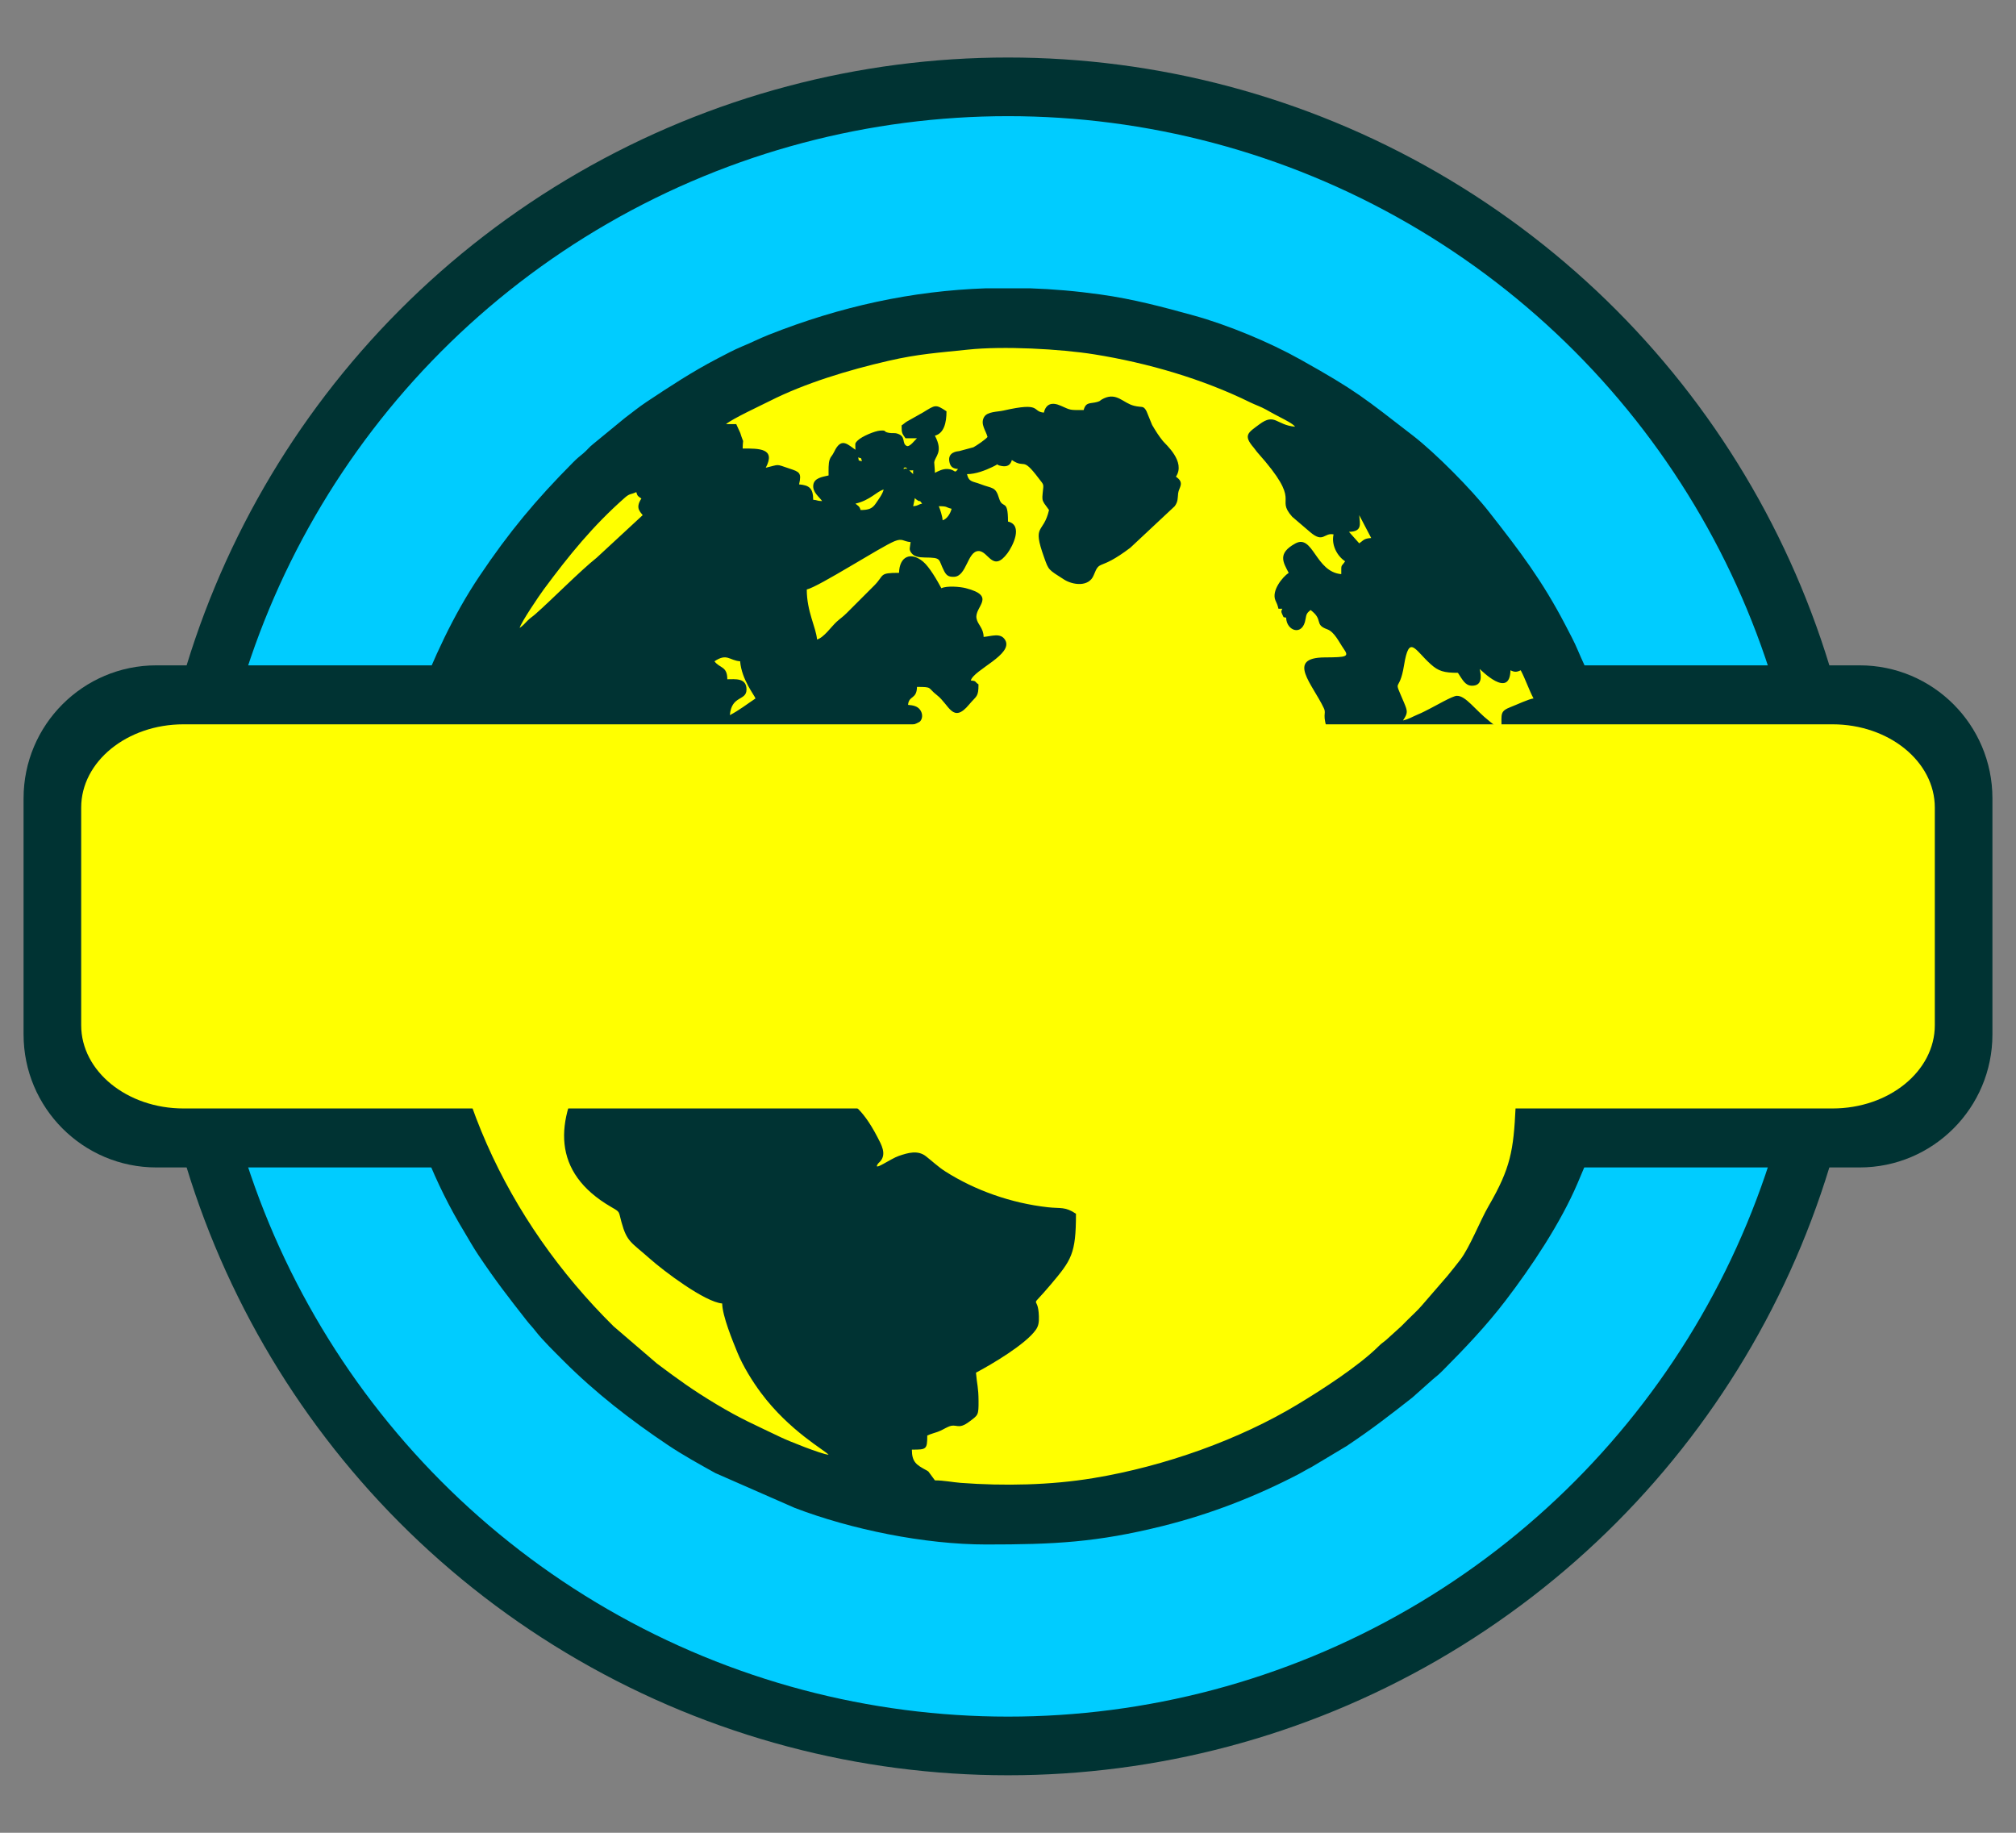 <?xml version="1.0" encoding="UTF-8"?>
<!DOCTYPE svg PUBLIC "-//W3C//DTD SVG 1.1//EN" "http://www.w3.org/Graphics/SVG/1.1/DTD/svg11.dtd">
<!-- Creator: CorelDRAW 2017 -->
<svg xmlns="http://www.w3.org/2000/svg" xml:space="preserve" width="550px" height="500px" version="1.1" style="shape-rendering:geometricPrecision; text-rendering:geometricPrecision; image-rendering:optimizeQuality; fill-rule:evenodd; clip-rule:evenodd"
viewBox="0 0 550 500"
 xmlns:xlink="http://www.w3.org/1999/xlink">
 <rect x="0" y="0" width="550" height="500" fill="#808080" stroke="none"/>
 <defs>
  <style type="text/css">
   <![CDATA[
    .str0 {stroke:#003333;stroke-width:16;stroke-miterlimit:22.926}
    .fil1 {fill:#003333}
    .fil0 {fill:#00CCFF}
    .fil2 {fill:yellow}
   ]]>
  </style>
 </defs>
 <g id="Слой_x0020_1">
  <circle class="fil0 str0" cx="275" cy="250" r="226.31"/>
  <path class="fil1" d="M42.67 181.51l464.66 0c20.01,0 36.24,16.25 36.24,36.28l0 64.42c0,20.03 -16.23,36.28 -36.24,36.28l-464.66 0c-20.01,0 -36.24,-16.25 -36.24,-36.28l0 -64.42c0,-20.03 16.23,-36.28 36.24,-36.28z"/>
  <circle class="fil2" cx="275" cy="250" r="170.67"/>
  <path class="fil1" d="M269.1 78.65l11.79 0c6.37,0.21 12.82,0.77 19.35,1.69 8.96,1.25 16.95,3.39 25.39,5.72 9.38,2.59 20.74,7.31 29.21,12.06 15.28,8.55 17.21,10.36 30.66,20.74 6.06,4.68 15.92,14.62 20.78,20.84 8.36,10.67 14.46,18.66 20.84,30.92 1.08,2.08 2.4,4.52 3.34,6.78 1.1,2.64 2.16,4.68 3.2,7.3 3.01,7.6 5.62,14.94 7.66,23.12 3.12,12.56 4.79,25.86 5.02,39.17l0 6.51c-0.12,7.32 -0.69,14.6 -1.69,21.74 -0.84,6.1 -1.98,11.57 -3.4,17.21 -2.71,10.79 -6.62,20.39 -10.88,30.39 -4.64,10.86 -12.52,22.7 -19.69,32.06 -5.18,6.78 -11.04,12.93 -17.05,18.97 -1.12,1.13 -1.57,1.46 -2.78,2.47l-5.55 4.94c-6.58,5.14 -10.7,8.38 -17.91,13.21l-9.62 5.76c-1.4,0.69 -2.17,1.23 -3.39,1.86 -11.84,6.17 -24.16,10.95 -37.21,14.21 -17.97,4.46 -29.49,5.03 -48.12,5.03 -16.83,0 -36.87,-4.1 -52.25,-9.99l-21.64 -9.49c-4.43,-2.47 -8.77,-4.85 -12.97,-7.66 -10.22,-6.85 -19.75,-14.26 -28.45,-22.95 -2.29,-2.3 -5.7,-5.62 -7.63,-8.11 -0.93,-1.22 -1.45,-1.65 -2.39,-2.85 -5.15,-6.58 -8.38,-10.71 -13.21,-17.91 -1.43,-2.14 -2.51,-4.09 -3.84,-6.31 -4.02,-6.63 -7.46,-13.58 -10.33,-20.79 -3.07,-7.71 -5.61,-14.87 -7.66,-23.12 -4.47,-17.97 -5.02,-29.5 -5.02,-48.12 0,-6.72 0.86,-13.43 1.69,-19.29 1.24,-8.96 3.39,-16.96 5.72,-25.4 0.63,-2.28 1.6,-5.23 2.52,-7.61 4.68,-12.11 9.96,-23.76 17.2,-34.56 8.08,-12.04 15.42,-20.85 25.58,-31.07 1.12,-1.13 1.57,-1.46 2.78,-2.46 1.06,-0.89 1.55,-1.66 2.7,-2.55l8.64 -7.09c1.95,-1.47 3.78,-2.96 5.83,-4.33 6.29,-4.18 12.6,-8.33 19.3,-11.81 2.08,-1.08 4.53,-2.41 6.79,-3.35 2.64,-1.08 4.68,-2.15 7.3,-3.19 19.54,-7.75 39.16,-12.01 59.39,-12.69l0 0zm-43.05 318.22c-1.99,-0.17 -10.89,-3.73 -13.06,-4.78 -7.08,-3.41 -10.8,-4.95 -17.57,-9.01 -6.51,-3.92 -10.08,-6.52 -16.19,-11.09l-11.85 -10.17c-29.21,-28.9 -47.3,-67.18 -47.3,-110.08 0,-12.56 0.79,-22.72 3.16,-32.86l2.79 0c-0.12,1.45 -0.86,4.15 -1.26,5.72 -0.51,2.03 -1,3.63 -0.64,5.96 0.66,4.46 0.83,8.54 1.58,12.76 0.55,3.11 3.05,3.6 7.17,6.83 11.3,8.88 21.79,23.18 27.53,36.11 1.29,2.91 0.96,2.62 -0.44,5.02 -8.5,14.45 -9.63,28.47 6.74,37.98 2.59,1.51 1.98,1.07 2.84,4.16 1.49,5.46 2.69,5.47 7.62,9.86 3.97,3.54 15.14,11.93 19.85,12.32 0.08,3.51 2.87,10.22 4.14,13.34 1.55,3.79 4.12,7.92 6.45,11.05 7.75,10.42 17.65,15.8 18.44,16.88l0 0zm145.81 -193.03l0.11 0.1c-0.01,0 -0.14,-0.07 -0.11,-0.1zm10.9 -7.3c1.37,-2.04 1.29,-2.46 0.26,-4.91 -3.11,-7.32 -1.29,-2.03 0.03,-10.17 1.4,-8.54 2.91,-4.16 7.26,-0.27 2.08,1.88 3.57,2.36 7.43,2.36 1.27,1.9 1.99,3.52 3.85,3.52 2.72,0.01 2.6,-2.43 2.1,-4.56 0.28,0.19 8.21,8.35 8.39,0.35 1.11,0.53 1.68,0.53 2.8,0 1.28,2.42 2.22,5.27 3.49,7.69 -1.21,0.1 -4.64,1.73 -6.1,2.28 -3.11,1.2 -2.63,1.83 -2.63,5.76 -1.45,-0.12 -2.34,-1.1 -3.36,-1.89 -3.89,-3.06 -6.42,-6.97 -8.87,-6.87 -1.18,0.05 -5.7,2.69 -7.13,3.4 -1.29,0.65 -2.17,1.16 -3.53,1.71 -1.55,0.66 -2.37,1.23 -3.99,1.61l0 -0.01zm-187.84 -16.13c3.42,-2.3 4.03,-0.24 7,0 0.41,5.03 3.97,9.33 4.19,10.14 -2.37,1.58 -4.36,3.16 -6.99,4.55 0.45,-5.49 4.54,-3.81 4.54,-7 0,-3.25 -3.11,-2.79 -5.24,-2.79 0,-3.62 -2.06,-2.95 -3.5,-4.9zm155.96 -11.89l0 0zm-1.04 -2.45l0 0zm18.18 -20.98l0 0zm2.8 -4.55l3.27 6.24c-2.05,0.1 -2.16,0.71 -3.27,1.45l-2.8 -3.14c3.66,-0.08 3.01,-2.03 2.8,-4.55l0 0zm-0.36 -0.7l0.36 0.7 -0.36 -0.7zm-0.34 -0.7l0.34 0.7 -0.34 -0.7zm-0.36 -0.7l0.36 0.7 -0.36 -0.7zm-113.64 -0.34c2.52,0 1.74,0.29 3.49,0.7 -0.27,1.17 -1.22,2.82 -2.45,3.14 -0.01,-0.94 -0.72,-3.13 -1.04,-3.84l0 0zm113.3 -0.36l0.34 0.7 -0.34 -0.7zm0 0l0 0zm-120.29 0.36l0.46 -2.22c0.43,0.42 0.15,0.19 0.55,0.49 1.16,0.85 0.45,-0.32 1.43,1.03 -1.29,0.29 -0.98,0.57 -2.44,0.7l0 0zm119.59 -1.4l0 0zm0 0l0 0zm-226.95 34.61c0.35,-1.48 5.44,-8.99 6.59,-10.53 6.89,-9.3 13.45,-17.39 22.16,-25.05 1.31,-1.15 1.6,-0.78 3.07,-1.48 0.31,1.14 0.51,1.15 1.4,1.75 -1.79,2.66 -0.23,3.68 0.35,4.54l-12.54 11.6c-4.63,3.69 -12.22,11.43 -16.75,15.41 -0.86,0.76 -1.23,0.89 -2.1,1.75 -0.81,0.81 -1.27,1.41 -2.18,2.01l0 0zm99.31 -37.76c-0.29,1.25 -1.44,2.74 -2.15,3.8 -0.94,1.38 -1.89,1.79 -4.15,1.79 -0.28,-1.06 -0.65,-1.1 -1.4,-1.74 4.11,-0.96 5.76,-3.33 7.7,-3.85l0 0zm0 0l0 0zm6.99 -5.24c1.58,0.17 0.89,-0.53 1.06,1.04l-1.06 -1.04zm0 0l0 0zm-1.4 -0.7c0.38,-0.38 1.34,0.55 0.4,0.18 -0.01,-0.01 -0.98,0.4 -0.4,-0.18zm-12.59 -2.8c1.06,0.27 0.77,0 1.06,1.04 -1.46,-0.38 -0.58,-0.14 -1.06,-1.04zm-36.02 -9.09l0 0zm0 0c1.69,-1.47 9.68,-5.17 11.9,-6.3 9.65,-4.89 21.55,-8.48 32.38,-10.97 8.27,-1.91 13.6,-2.2 21.77,-3.07 9.53,-1.01 25.05,-0.21 34.47,1.3 14.59,2.34 29.58,6.73 42.51,13.1 1.45,0.71 2.81,1.13 4.32,1.97 1.48,0.85 2.6,1.44 4.08,2.21 1.03,0.54 3.25,1.65 3.84,2.45 -5.18,-0.43 -5.47,-3.84 -9.75,-0.65 -3.07,2.3 -4.51,2.92 -1.55,6.36 0.55,0.64 0.5,0.72 1.07,1.37 12.58,14.09 4.57,11.99 9.44,17.49l4.9 4.19c3.64,3.11 3.76,0.06 6.38,0.62 -0.64,2.71 0.84,5.8 3.15,7.34 -1.14,1.7 -1.05,0.58 -1.05,3.5 -7.06,-0.59 -7.68,-11.02 -12.54,-8.36 -4.92,2.7 -3.32,5.12 -1.8,8.01 -1.71,1.14 -4.73,4.87 -3.63,7.49 0.43,1.03 0.54,1.04 0.83,2.3l1.06 0c-0.33,0.7 -0.36,0.73 -0.06,1.43 0.58,1.34 0.32,0.74 1.1,1.01 0.09,3.65 4.54,5.17 5.29,0.41 0.23,-1.5 0.42,-1.68 1.36,-2.5 3.64,2.67 0.92,3.96 4.54,5.25 2.03,0.72 3.28,3.6 4.5,5.31 1.54,2.2 0.92,2.33 -5.2,2.37 -10.6,0.08 -3.28,7.29 -0.19,13.88 0.79,1.69 -0.76,1.44 1.38,6.98 0.49,1.26 1.07,2.35 2.37,2.51 0.84,0.1 6.77,-1.97 7.63,-2.38 -1.18,5.09 -1.18,1.32 -2.91,3.7l-6.87 15.88c-3.1,6.96 -6.97,13.24 -11.05,19.37 -1.59,2.37 -6.11,7.06 -3.21,9.56 4.52,3.91 3.15,1.38 4.36,11.04 1.27,10.16 -1.4,8.81 -1.55,12.54 -0.07,2.15 3.94,4.61 5.41,5.98 0.8,0.73 1.07,1.16 1.99,1.86l10.07 8.8c2.41,2.14 9.11,7.87 12.43,5.62 1.44,-0.98 1.77,-3.56 3.33,-4.38 0.85,-0.45 4.81,-1.21 6.12,-1.57 1.86,-0.51 3.96,-1.14 5.97,-1.72 3.8,-1.1 7.67,-2.5 11.58,-3.46 5.69,-1.38 6.01,0.25 5.96,8.06l-0.71 10.48c-0.57,11.8 -1.36,16.57 -7.36,26.91 -2.29,3.93 -5.1,11.2 -7.72,14.65 -1.14,1.51 -2.23,2.81 -3.41,4.29l-7.14 8.25c-1.07,1.27 -2.46,2.48 -3.65,3.69 -0.73,0.72 -1.2,1.21 -1.92,1.93l-4.04 3.66c-0.86,0.76 -1.22,0.87 -2.09,1.75 -5.51,5.47 -15.51,11.91 -22.18,15.93 -15.73,9.5 -36.12,16.86 -55.79,20.1 -11.59,1.91 -24.23,2.17 -36.1,1.28 -2.16,-0.17 -4.61,-0.68 -7.02,-0.68l-1.78 -2.41c-0.27,-0.21 -0.42,-0.28 -0.64,-0.4 -2.58,-1.4 -3.87,-2.16 -3.87,-5.58 3.94,0 4.2,-0.01 4.2,-3.85 0.87,-0.41 1.97,-0.69 2.84,-1 1.16,-0.42 1.78,-0.88 2.87,-1.37 2.4,-1.07 2.54,1.03 5.84,-1.47 2.31,-1.76 2.47,-1.62 2.44,-5.59 -0.02,-3.84 -0.43,-4.39 -0.7,-7.71 4.38,-2.32 13.54,-7.75 16.31,-11.67 0.72,-1.03 0.91,-1.98 0.85,-3.72 -0.18,-6.44 -3.03,-1.2 3.22,-8.63 5.66,-6.72 6.9,-8.36 6.9,-19.34 -3,-2 -4.1,-1.37 -7.68,-1.77 -9.94,-1.11 -19.82,-4.58 -27.98,-9.78 -1.9,-1.21 -3.52,-2.76 -5.3,-4.15 -2.18,-1.69 -4.82,-0.95 -7.35,-0.08 -2.25,0.75 -7.12,4.32 -5.78,2.24 0.22,-0.34 0.39,-0.4 0.64,-0.69 1.89,-2.04 0.33,-4.68 -0.75,-6.75 -8.51,-16.34 -14.18,-8.11 -18.83,-12.65 -2.23,-2.17 -1.92,-5.81 -4.34,-8.25 -1.12,-1.14 -2.14,-1.9 -3.34,-2.96 -1.09,-0.96 -2.39,-1.85 -3.63,-2.65 -1.2,-0.77 -2.7,-1.62 -4.02,-2.29 -15.81,-8.07 -12.88,-2.35 -18.63,-5.84 -1.81,-1.09 -6.21,-4.47 -8.08,-4.54 -6.16,-0.27 -0.49,8.69 -16.64,-2.21 -1.34,-0.9 -0.78,-0.36 -1.56,-1.59 -5.03,-7.95 -9.93,-9.08 -10.13,-11.93 -0.06,-0.82 0.51,-5.06 0.7,-5.61 0.9,-2.69 4.1,-4.9 3.89,-8.72 -0.12,-2 -1.58,-2.6 -3.87,-2.47 -3.73,0.2 -5.44,2.83 -8.04,4.57 -2.08,-1.8 -1.62,-3.02 -2.01,-6.04 -0.3,-2.29 -0.09,-5.86 -0.09,-8.29 3.44,-2.31 5.07,-6.52 6.99,-10.15 10.22,0 8.25,2.24 12.84,3.98 1.59,0.61 3.17,-0.58 4.3,-1.18 0.26,3.16 1.59,3.49 4.9,3.49 0,5.76 0.7,10.04 0.7,15.74 -1.3,-0.68 -1.5,-1.06 -3.19,-1.36 -1.42,-0.27 -7.06,-1.06 -8.24,-0.28 -4.6,2.97 4.26,8.08 7.64,9.28 4.25,1.51 2.32,4.12 8.45,5.88 3.75,1.09 4.52,1.55 6.98,-1.18 1.94,-2.16 0.88,-3.01 -0.7,-4.4 -2.17,-1.92 -3.1,-5.56 -6.4,-5.84l0 -0.7c1.52,-0.4 3.36,-2.65 4.69,-3.69 1.39,-1.1 3.77,-2.45 3.17,-4.83 -0.56,-2.22 -2.53,-3.62 -1.57,-6.14 0.72,-1.89 3.22,-2.76 5.13,-3.64 1.69,-0.78 4.04,-2.28 5.61,-2.81 3.69,-1.25 6.18,2.81 9.54,-1.62l5.86 -7.07c1.61,-1.87 2.86,-2.14 5.24,-3.17 6.31,-2.72 12.3,-4.45 19.1,-6.42 2.41,-0.7 18.25,-4.4 19.34,-5.85 0.74,-0.96 0.53,-2.26 -0.12,-3.11 -0.72,-0.95 -1.86,-1.19 -3.25,-1.3 0.21,-2.62 2.37,-1.44 2.44,-4.9 4.38,0 2.78,0.19 5.45,2.25 3.35,2.59 4.31,7.93 8.78,2.54 2.01,-2.41 2.55,-1.96 2.55,-5.48 -1.14,-0.77 -0.48,-0.93 -2.1,-1.06 0.79,-2.92 11.74,-7.13 9.36,-11.07 -1.23,-2.05 -3.73,-0.99 -5.86,-0.82 -0.05,-2.48 -1.6,-3.29 -1.94,-5.04 -0.64,-3.2 5.64,-6.05 -2.93,-8.26 -1.54,-0.4 -5.16,-0.71 -6.66,0.02 -1.11,-2.08 -3.27,-5.84 -4.99,-7.26 -3.37,-2.8 -6.45,-1.43 -6.56,3.06 -5.59,0 -3.92,0.58 -6.72,3.41l-7.52 7.52c-1.09,1.1 -1.75,1.47 -2.81,2.44 -1.45,1.34 -3.47,4.31 -5.32,4.81 -0.28,-3.35 -2.8,-7.62 -2.8,-13.64 3.33,-0.77 20.17,-11.63 23.92,-13.16 2.25,-0.92 2.29,0.05 4.41,0.23 -0.13,1.48 -0.62,2.01 0.34,3.12 0.72,0.84 1.93,1.06 3.49,1.08 4.86,0.05 3.56,0.37 5.34,3.75 0.57,1.05 1.1,1.6 2.71,1.52 3.43,-0.15 3.6,-6.98 6.64,-7.03 2.73,-0.04 3.86,6.01 7.92,0.57 1.38,-1.86 4.35,-7.63 0.13,-8.61 0,-6.47 -1.49,-3.21 -2.43,-6.32 -0.99,-3.32 -1.8,-2.61 -5.16,-3.92 -2.01,-0.78 -3.07,-0.46 -3.6,-2.7 2.41,0 5.04,-1.05 6.86,-1.92 2.68,-1.26 0.26,-0.67 2.67,-0.28 1.6,0.27 2.38,-0.42 2.71,-1.65 3.78,2.54 2.65,-1.2 7.29,4.95 1.53,2.03 1.4,1.36 1.11,4.17 -0.14,1.42 -0.12,1.82 0.42,2.7l1.32 1.82c-1.56,6.71 -4.68,3.62 -1.35,12.9 1.27,3.58 1.14,3.3 5.46,6.07 2.31,1.47 6.75,2.15 8.08,-1.19 1.8,-4.53 1.23,-0.87 9.99,-7.49l12.1 -11.32c0.94,-1.26 0.8,-2.19 0.95,-3.54 0.18,-1.59 1.89,-2.84 -0.61,-4.52 2.75,-4.11 -2.82,-8.82 -3.55,-9.73 -1.16,-1.43 -1.97,-2.74 -2.95,-4.4l-1.52 -3.73c-0.9,-1.68 -1.19,-0.93 -3.4,-1.49 -2.97,-0.73 -4.65,-3.66 -8.21,-2.03 -1.29,0.59 -0.76,0.69 -1.82,0.98 -1.95,0.55 -3.11,-0.08 -3.72,2.22 -3.87,0 -3.42,0.08 -6.2,-1.16 -2.42,-1.09 -4.08,-0.57 -4.65,1.86 -3.42,-0.29 -0.37,-2.99 -11.05,-0.56 -1.56,0.37 -4.37,0.23 -5.26,1.76 -1.12,1.93 0.53,3.75 0.93,5.44 -0.47,0.64 -3.02,2.38 -3.84,2.81l-3.85 1.04c-0.58,0.07 -3.28,0.26 -2.7,2.99 0.29,1.32 0.93,1.78 2.34,1.9 -1.07,1.47 -0.63,0.14 -2.81,0 -1.33,-0.09 -2.65,0.61 -3.49,1.05 0,-0.86 -0.21,-2.68 -0.19,-2.83 0.16,-1.68 2.59,-2.78 0.19,-7.31 2.48,-0.66 3.16,-3.52 3.16,-6.65 -3.01,-2.01 -3.03,-1.74 -6.37,0.29l-4.47 2.52c-0.66,0.42 -0.75,0.61 -1.41,1.04 0,2.26 0.17,2.18 1.06,3.5l3.14 0c-0.57,0.5 -2,2.48 -2.8,2.1 -1.39,-0.67 -0.18,-2.48 -2.32,-3.28 -1.08,-0.4 -1.39,-0.09 -2.51,-0.29 -1.8,-0.31 -0.4,-0.76 -2.46,-0.61 -1.4,0.1 -4.93,1.55 -6.08,2.69 -0.93,0.91 -0.62,0.88 -0.62,2.53 -2,-1.34 -3.62,-3.26 -5.42,-0.18 -0.36,0.63 -0.3,0.67 -0.73,1.37 -0.54,0.88 -0.56,0.63 -0.9,1.55 -0.35,0.97 -0.28,2.78 -0.28,4.27 -1.77,0.4 -3.87,0.7 -4.16,2.52 -0.32,2.04 1.63,3.31 2.4,4.47 -1.53,-0.04 -1.08,-0.24 -2.44,-0.36 0,-3.11 -1.05,-3.96 -3.85,-4.19 0.75,-3.21 0.1,-3.41 -2.66,-4.33 -3.88,-1.29 -2.5,-1.13 -6.43,-0.21 2.82,-5.34 -1.81,-5.25 -6.3,-5.25 0.08,-3.45 0.44,-0.68 -0.65,-4.24l-1.1 -2.41 -2.8 0 0 0.01z"/>
  <path class="fil2" d="M50.07 197.6l449.86 0c15.42,0 27.92,10.17 27.92,22.71l0 59.38c0,12.54 -12.5,22.71 -27.92,22.71l-449.86 0c-15.42,0 -27.92,-10.17 -27.92,-22.71l0 -59.38c0,-12.54 12.5,-22.71 27.92,-22.71z"/>
 </g>
</svg>
